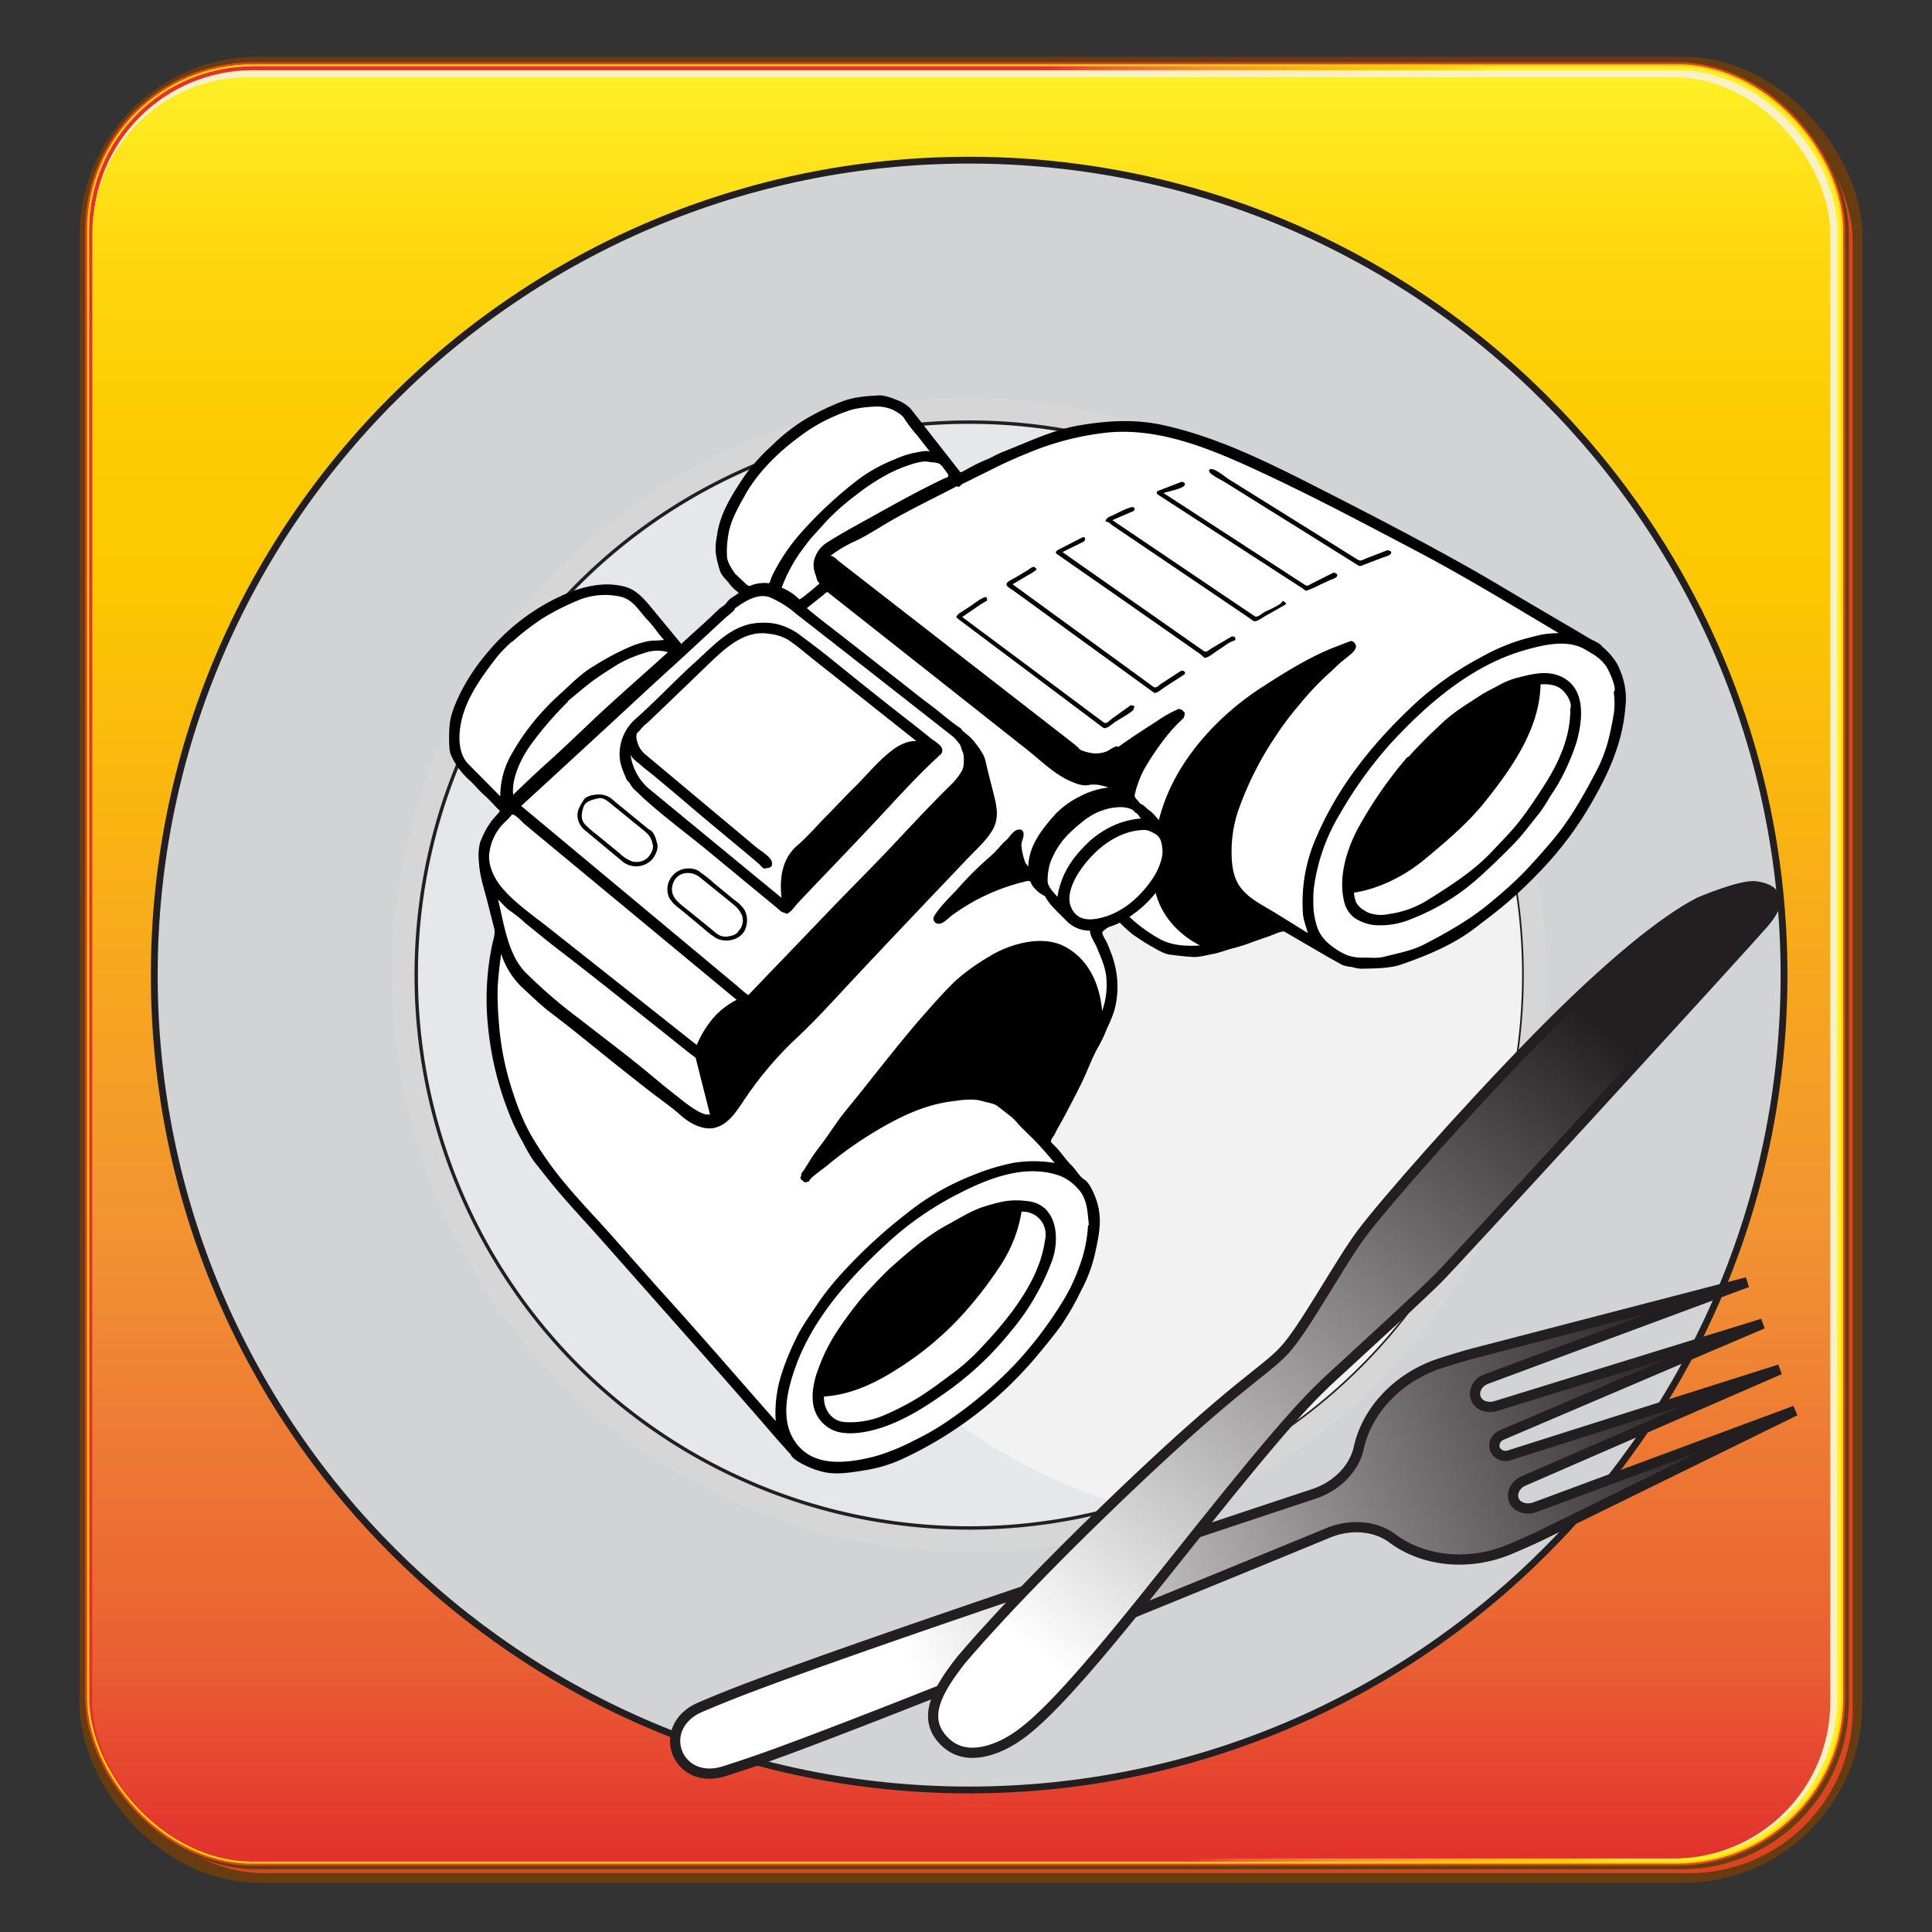 <svg xmlns="http://www.w3.org/2000/svg" xmlns:xlink="http://www.w3.org/1999/xlink" viewBox="0 0 566.93 566.93"><rect x="0" y="0" width="566.93" height="566.93" fill="#333333" stroke="none"/><defs><style>.cls-1{isolation:isolate;}.cls-2{fill:#683c11;}.cls-3{fill:#db441e;}.cls-4,.cls-5{fill:none;}.cls-4{stroke:#db441e;stroke-width:2.4px;}.cls-10,.cls-12,.cls-14,.cls-15,.cls-4,.cls-5{stroke-miterlimit:10;}.cls-5{stroke:#ffce00;stroke-width:1.2px;}.cls-6{fill:url(#Orange_Yellow_2);}.cls-7{mix-blend-mode:overlay;}.cls-8{fill:#f9f0c4;}.cls-9{fill:url(#Orange_Yellow_2-2);}.cls-10{fill:#d1d3d4;stroke-width:2px;}.cls-10,.cls-12,.cls-14,.cls-15{stroke:#231f20;}.cls-11{fill:#d6d6d6;}.cls-12{fill:#e6e7e8;}.cls-13{fill:#f2f2f2;mix-blend-mode:multiply;}.cls-14,.cls-15{stroke-width:3px;}.cls-14{fill:url(#White_Black);}.cls-15{fill-rule:evenodd;fill:url(#White_Black-2);}.cls-16{fill:#fff;}</style><linearGradient id="Orange_Yellow_2" x1="456.99" y1="269.5" x2="327.98" y2="279.42" gradientUnits="userSpaceOnUse"><stop offset="0" stop-color="#ffef26"/><stop offset="0.02" stop-color="#ffea21"/><stop offset="0.1" stop-color="#fed70f"/><stop offset="0.19" stop-color="#fdcc04"/><stop offset="0.28" stop-color="#fdc800"/><stop offset="0.67" stop-color="#f18f34"/><stop offset="0.89" stop-color="#e95f32"/><stop offset="1" stop-color="#e3312d"/></linearGradient><linearGradient id="Orange_Yellow_2-2" x1="283.22" y1="21.51" x2="283.22" y2="544.23" gradientTransform="translate(-1.13 1.13)" xlink:href="#Orange_Yellow_2"/><linearGradient id="White_Black" x1="498.83" y1="654.78" x2="485.43" y2="406.95" gradientTransform="translate(715.8 -195.85) rotate(70.06)" gradientUnits="userSpaceOnUse"><stop offset="0" stop-color="#fff"/><stop offset="1" stop-color="#231f20"/></linearGradient><linearGradient id="White_Black-2" x1="426.58" y1="600.45" x2="413.18" y2="352.41" gradientTransform="matrix(0.74, 0.67, -0.67, 0.74, 395.43, -240.93)" xlink:href="#White_Black"/></defs><title>icon</title><g class="cls-1"><g id="Layer_1" data-name="Layer 1"><rect class="cls-2" x="23.34" y="16.63" width="523.17" height="535.87" rx="52.54" ry="52.54"/><rect class="cls-3" x="29.57" y="22.87" width="514.1" height="526.8" rx="48" ry="48"/><rect class="cls-2" x="26.17" y="19.46" width="516.36" height="529.07" rx="49.13" ry="49.13"/><rect class="cls-4" x="26.17" y="19.46" width="514.1" height="526.8" rx="48" ry="48"/><rect class="cls-5" x="26.17" y="19.46" width="514.1" height="526.8" rx="48" ry="48"/><rect class="cls-6" x="26.17" y="19.46" width="514.1" height="526.8" rx="48" ry="48"/><g class="cls-7"><rect class="cls-8" x="27.31" y="20.6" width="511.83" height="524.54" rx="46.87" ry="46.87"/></g><rect class="cls-9" x="27.08" y="22.64" width="510.01" height="522.72" rx="45.96" ry="45.96"/><path class="cls-10" d="M523.51,286.13c0,132.05-107.06,239.12-239.12,239.12S45.27,418.18,45.27,286.13,152.33,47,284.39,47,523.51,154.06,523.51,286.13Z"/><path class="cls-11" d="M453.74,286.13A169.35,169.35,0,1,1,284.39,116.77,169.35,169.35,0,0,1,453.74,286.13Z"/><path class="cls-12" d="M446.64,286.13A162.25,162.25,0,1,1,284.39,123.87,162.25,162.25,0,0,1,446.64,286.13Z"/><path class="cls-13" d="M330.23,130.45a162.29,162.29,0,0,0,0,311.34,162.29,162.29,0,0,0,0-311.34Z"/><g id="_Grupo_" data-name="&lt;Grupo&gt;"><g id="_Grupo_2" data-name="&lt;Grupo&gt;"><path class="cls-14" d="M443.36,454.49c3.8-1.62,7.13-3.1,9.42-4.23l74-36.3-76.29,28.3c-2.42.9-5.16.18-6.14-1.82s.18-4.77,2.66-5.84l75.25-32.74L443.05,427a3.46,3.46,0,0,1-4.4-1.77h0a3.44,3.44,0,0,1,2.16-4.2l76.44-32.61L439,412.58c-2.19.67-4.58.07-5.61-1.63-1.4-2.3,0-5.25,2.78-6.29l76.53-28.39L432.89,397c-2.47.64-6,1.69-9.89,2.94-12.82,4.06-21.88,14-24.28,24.94-1.35,6.12-6.56,11.31-13.2,13.5C345.17,451.76,259.45,480.3,221,494.75c-5.74,2.16-10.89,4.23-15.49,6.21-13.46,5.77-7,23.19,7,18.79,4.78-1.5,10-3.28,15.8-5.4,38.56-14.1,122.14-48.34,161.43-64.54,6.46-2.67,13.8-2.14,18.84,1.61C417.62,458.15,431,459.77,443.36,454.49Z"/></g></g><path id="_Trazado_" data-name="&lt;Trazado&gt;" class="cls-15" d="M498.76,264.72s12.15-5.18,16.37-4.64,9.43,2.76,2.39,10.84-90.78,99.53-95.87,104.55-19.43,18.19-27,25.14-12,10.43-34.22,37.78-48.91,63-62.57,71.61c0,0-12.15,8.64-20.11,1.55s-2.38-15.78,4-24.08c0,0,14.2-17.4,47.85-49.55s41.61-35.44,47.44-41.86,16-25.26,22.38-33.87,30.27-35.84,51.55-57.53S488.4,270,498.76,264.72Z"/><g id="g3"><path id="path5" d="M470.16,189.75c-.71-1.09-2.48-1.66-3.65-2.35l-3.36-2-14.5-8.51c-6.2-3.64-12.35-7.39-18.64-10.9-14.27-8-28.77-15.5-43.34-22.91s-29.44-14.85-45.45-18.35c-8.23-1.8-16.4-1.3-24.64.12-7.86,1.36-15,4.92-22.37,7.78-1.82.71-3.46,1.78-5.31,2.47a56.13,56.13,0,0,0-5.3,2.66c-.3.15-1.62,1-1.81.78l-1.13-1.45-4.7-6-8.54-10.92a9.67,9.67,0,0,0-3.62-2.54,26.84,26.84,0,0,0-2.62-1,11.12,11.12,0,0,0-2.84-.62c-4.15.21-7.84.43-11.76,2a72.2,72.2,0,0,0-10.68,5.27,53.59,53.59,0,0,0-9.3,7.38,57.49,57.49,0,0,0-8,8.82c-3.57,5.31-7.4,11.19-8.2,17.69A19.15,19.15,0,0,0,210,162a29.93,29.93,0,0,0,1.27,5.5c.42,1.33,1.67,2.46,2.54,3.48a11.54,11.54,0,0,0,3,2.94,12.22,12.22,0,0,1-2,1.39,7.28,7.28,0,0,0-1.66,1.62c-.38.63-1.52,1.22-2.08,1.73-.81.74-1.6,1.53-2.4,2.29-2.87,2.7-5.84,5.28-8.75,8l-8.83-10.7c-2.06-2.49-4.37-5.17-7.63-6.06-7.79-2.13-16,1-22.76,4.67a61.91,61.91,0,0,0-17.82,14.81,58.16,58.16,0,0,0-7.16,10.49c-1.69,3.26-3.53,7.2-3.81,10.91a43.78,43.78,0,0,0,0,6.7c.13,1.83,1.39,3.74,2.36,5.26a24.15,24.15,0,0,0,3.83,4.23c1.37,1.31,2.55,2.8,4,4.07s2.71,2.74,4.08,4.11c.46.46.68.43.26.92l-1.23,1.42a15.88,15.88,0,0,0-1.66,2.13,25.73,25.73,0,0,0-2.69,5.37,16.31,16.31,0,0,0-.31,5.81c.18,3.83,1.5,7.65,2.44,11.35l2,7.85c.41,1.6-.07,2.78-.45,4.42a77.75,77.75,0,0,0-1.27,25.1,92.76,92.76,0,0,0,5.72,23.91,63.69,63.69,0,0,0,4.58,9.72,44.76,44.76,0,0,0,3.18,5.44l4.3,5.39c4.67,5.86,9.9,11.33,14.87,16.93L193.45,383c10.79,12.19,21.64,24.36,32.27,36.68q1.71,2,3.44,3.93l2.26,2.54c.16.18.63.57.66.7.31,1.24,3.39,2.79,4.46,3.28a25.19,25.19,0,0,0,5.23,1.84c3.94.85,8.16.08,12.08-.54a42.07,42.07,0,0,0,10.67-3.18,114.24,114.24,0,0,0,39.27-29.79c2.58-3.07,5.08-6.12,7.46-9.34a78,78,0,0,0,6-10.42,42.77,42.77,0,0,0,4-10.55c.82-3.77,1.8-7.87,1.39-11.76a19.65,19.65,0,0,0-1.45-5.66c-.59-1.4-1.66-3.78-3-4.58s-2.63-3.13-3.91-4.35-2.49-3-3.75-4.45c-.61-.71-1.28-1.36-1.94-2s.56-1.81.89-2.5c.78-1.64,1.77-3.22,2.62-4.83,1.86-3.53,3.73-7,5.46-10.6s3-7.35,5-10.7a44.09,44.09,0,0,0,2.35-5.11,35.9,35.9,0,0,0,2.05-5,26.36,26.36,0,0,0,.59-11.43,28.34,28.34,0,0,0-1.6-5.78c-.35-.88-.68-1.76-1.06-2.63-.27-.62-1.57-2.57-1.41-3.21s4.6-3.35,4.69-3.27a38.52,38.52,0,0,0,4.34,4c1.8,1.23,3.54,2.42,5.45,3.47,1.56.86,3.56,2.14,5.34,2.37,2.17.29,4.31.52,6.48.68,1.93.14,4.18-.51,6.07-.85s3.89-1.17,5.83-1.66a53.12,53.12,0,0,0,5.43-1.7c1.83-.68,3.66-1.32,5.51-1.94.89-.3,3.63-1.65,4.35-1.24l12.27,7.14c1.55.9,3.14,1.75,4.71,2.63a10.31,10.31,0,0,0,2.67.55,13.21,13.21,0,0,0,2.76.53c4-.12,8.4,0,12.21-1.38,7.39-2.58,14.85-5.7,21.14-10.49,3.29-2.5,6.59-5,9.71-7.65,3.4-2.93,6.46-5.92,9.57-9.16a101.82,101.82,0,0,0,14-18.28c4.23-7.1,7.86-14.25,9.78-22.34a50.62,50.62,0,0,0,1.16-7.46,20.54,20.54,0,0,0-.22-6.44,24.06,24.06,0,0,0-2.2-6.27,19.68,19.68,0,0,0-4.38-5.05"/><path id="path7" class="cls-16" d="M240.23,171.45c-.65.52-5.41,4.68-5.71,4.4a15.12,15.12,0,0,0-5.15-3.39,46,46,0,0,1,5.57-10.53c1.22-1.61,2.27-3.13,3.63-4.64l4-4.42a66,66,0,0,1,8.55-7.53,61.2,61.2,0,0,1,10.23-6.64,45,45,0,0,1,5.33-2.2c1.48-.51,4.14-1.32,5.68-1,1.87.41,3.1-.16,4.34,1.63.42.61,1,1.27,1.34,1.84.75,1.11-.33,1.12-1.36,1.62-7.14,3.41-14.12,7.3-21,11.13-4.38,2.43-8.87,4.84-13.09,7.54a8.55,8.55,0,0,0-3.85,6,7.75,7.75,0,0,0,.6,3.44c.22.49.24,1,.45,1.54s.85.89.51,1.18"/><path id="path9" class="cls-16" d="M215.66,168.3c-.94-1.46-2.24-3.22-2.33-5a28.43,28.43,0,0,1,.42-6.52c.67-4.07,2.77-7.69,4.73-11.24,3.79-6.87,9.75-12.7,16-17.31a47.34,47.34,0,0,1,10.17-6,44.46,44.46,0,0,1,5.5-2.07,33.75,33.75,0,0,1,6.09-.82,11.89,11.89,0,0,1,5.4.75c1.23.56,3.15,1.63,3.82,2.88a38,38,0,0,0,3.65,4.74c1.18,1.54,2.38,3.07,3.58,4.6l.16.21c-.89-.48-3.54.2-4.78.4a28.19,28.19,0,0,0-5.67,1.93,46.39,46.39,0,0,0-10.07,5.5,120.44,120.44,0,0,0-17.57,16.31A57.21,57.21,0,0,0,226.56,169a11.32,11.32,0,0,0-.52,1.45c-.32.89-.33.69-1.22.62a11.31,11.31,0,0,0-3.35.36c-1.46.37-1.49,1-2.68-.17l-3.12-2.95"/><path id="path11" class="cls-16" d="M215.64,178.55c2.78-2,6.74-4.65,10.37-3.23a29.54,29.54,0,0,1,7.57,4.77l21,16.41L278.17,215l1.53,1.2a14.82,14.82,0,0,1,1.76,2c.64.75.58,1.72,1.09,2.53a6.63,6.63,0,0,1,.26,2.5,6.26,6.26,0,0,1-.48,2.84,18.12,18.12,0,0,1-3,3.93c-6,5.89-11.7,12-17.46,18.15-5.61,5.95-11.41,11.73-17.09,17.61-5.35,5.55-10.67,11.13-16,16.67q-4.59,4.74-9.12,9.52c-.2.21-3.19-2.5-3.48-2.75l-49.39-41.16-13.85-11.54q18-16.5,35.89-33.08c4.78-4.44,9.65-8.79,14.43-13.24l6.64-6.15,3-2.76c.58-.54,2.77-2.09,2.8-2.76"/><path id="path13" class="cls-16" d="M208.11,327c-1.35.36-3.42-1-4.57-1.68a54.07,54.07,0,0,1-4.73-3.54c-3.28-2.48-6.41-5.19-9.59-7.79-6.27-5.13-12.78-10-19.17-15a145.61,145.61,0,0,1-15.91-13.7c-5.18-5.37-6.25-14.35-8-21.31,1.3,1.08,2.37,2.63,3.83,3.5a42.33,42.33,0,0,1,4.4,3.58c2.89,2.33,5.77,4.7,8.72,7,6.94,5.29,13.76,10.72,20.6,16.14,5.5,4.37,11,8.72,16.49,13.13l2.51,2c.34.28,1.39.87,1.49,1.26l1.14,4.51,3.06,12.08-.26-.16"/><path id="path15" d="M206.78,309.7a23.88,23.88,0,0,1,5.86-9.84,14.84,14.84,0,0,1,4.77-3.41c1-.4,2.79-.6,3.38-1.22l12.15-12.59,45.73-47.38,4.54-4.71a12.37,12.37,0,0,0,1.39-1.87,9.52,9.52,0,0,0,1-2.11c.28-.79.12-1.63.48-2.41l2.31,9.11c.43,1.7,1.09,3.68.71,5.39a8.44,8.44,0,0,1-2.46,4.38c-5.49,5.89-11,11.72-16.52,17.63q-16.62,17.9-33.6,35.45c-4.71,4.87-9.63,9.5-14,14.64a87,87,0,0,0-6.38,8.42c-1.62,2.43-3.1,5.26-5.33,7.16l-4-16.65"/><path id="path17" class="cls-16" d="M166.5,205.84c2.21-1.82,4.39-3.69,6.65-5.44,2.58-2,5.33-3.66,8.08-5.43a37.58,37.58,0,0,1,8-3.39,11.09,11.09,0,0,1,6.77-.2c-6,5.45-12.06,10.74-18,16.18s-11.6,11.08-17.57,16.42c-3.36,3-6.6,6.11-9.84,9.24-.52-4.9,2.31-10.64,5.08-14.56a100,100,0,0,1,11.07-12.84c.08-.08-.16,0-.18,0"/><path id="path19" class="cls-16" d="M150.29,188.35a73,73,0,0,1,9.28-7.12,75,75,0,0,1,11-5.44,20.89,20.89,0,0,1,11.43-.72c3.89.85,5.58,4.36,8.15,7,1.69,1.75,3,3.9,4.66,5.67-1.37.3-3.09.14-4.59.4a28.07,28.07,0,0,0-5.63,1.78,77.77,77.77,0,0,0-10.54,5.65c-3.4,2-6.33,5-9.25,7.68a73.07,73.07,0,0,0-8,8.28,67.49,67.49,0,0,0-7,10.33,24.66,24.66,0,0,0-3,11.81l-9.36-9.45c-2.5-2.52-2.87-6.58-2.5-9.93.94-8.43,6.08-15.25,11.08-21.77a44.7,44.7,0,0,1,4.13-4.19"/><path id="path21" class="cls-16" d="M150.25,239c1-.08,2.95,2.22,3.67,2.82l9.43,7.82,27.19,22.53,25.62,21.23a22.63,22.63,0,0,0-6.8,5.25,30.21,30.21,0,0,0-4.9,8l-43.61-34.52c-4.55-3.6-9.55-7-13.33-11.37-2.25-2.61-4.07-6.1-4-9.62a15,15,0,0,1,5-10.23c.62-.58,1.16-1.25,1.73-1.89"/><path id="path23" class="cls-16" d="M319.28,359.49a40.77,40.77,0,0,1-2.57,12.21,53.06,53.06,0,0,1-4.86,10.19,115.39,115.39,0,0,1-14.54,19,124.49,124.49,0,0,1-19.05,16,74.08,74.08,0,0,1-10.14,5.86,62.08,62.08,0,0,1-11.32,4.6c-7.18,1.82-16.63,3.31-22.18-2.67-5.69-6.13-4.12-14.81-1.68-22.14,5.26-15.8,16.91-28.29,29.06-39.22a92.57,92.57,0,0,1,19.8-13.3c6.79-3.47,14.9-6.75,22.65-6.28a22.24,22.24,0,0,1,6.79,1.38,14,14,0,0,1,4.87,3.47c3,3,3,7,3.42,11l-.25-.15"/><path id="path25" d="M318.24,307.19a4.33,4.33,0,0,1-.63,2.23c-.6,1-1.07,2.12-1.57,3.19-1,2.17-2.28,4.23-3.29,6.41-2.15,4.59-4.64,9-6.82,13.54-5.45-5.41-11.08-12.91-19.55-13-4,0-7.92,0-11.75,1.1a69.63,69.63,0,0,0-11.37,4.09A110.63,110.63,0,0,0,253,330.45c-2.84,1.79-5.58,3.73-8.34,5.64,10-13,20-25.83,30.76-38.25a76.1,76.1,0,0,1,7.79-8.12,55.43,55.43,0,0,1,10.09-6.78c3.34-1.79,7.54-3.46,11.37-3.49,3.62,0,8.28,1.32,10.54,4.33a22.43,22.43,0,0,1,4.75,11,31.06,31.06,0,0,1-1.46,12.6l-.26-.16"/><path id="path27" class="cls-16" d="M243.58,163.19a36.84,36.84,0,0,1,7.62-4.51c3.34-1.6,6.58-3.74,9.78-5.6,6.46-3.75,13.3-7,19.91-10.46.37.8,1.08-.42,1.63-.68,1.06-.51,2.12-1,3.17-1.55,1.8-.91,3.63-1.77,5.43-2.69,3.34-1.69,6.84-3.28,10.31-4.67a83,83,0,0,1,24.15-6.16c15.7-1.31,31.06,5.46,45,11.94,15.34,7.15,30.31,15.12,45.29,23,13.93,7.34,27.36,15.55,40.81,23.55l.72.43a30.83,30.83,0,0,0-5.45.51c-2,.52-4.08,1-6.1,1.63a59.59,59.59,0,0,0-11.39,5,92.34,92.34,0,0,0-19.16,13.48c-12,11.15-22.51,24-29,39.22a46.7,46.7,0,0,0-4,21.7c0,2.31.9,4.29,1.46,6.47q-4.89-3.06-9.81-6.08c-3.62-2.21-7.52-4-10.05-7.48-2.29-3.14-2.57-7.43-2.49-11.14a36.79,36.79,0,0,1,1.84-10.94,95,95,0,0,1,11-22,89.72,89.72,0,0,1,7.14-9.49,83.24,83.24,0,0,1,7.93-8.5c1.46-1.26,2.78-2.65,4.24-3.91,1.24-1.07,3.22-2.39,4-3.57.67-1,.34-1.89-.75-2.54-.28-.17-.89.11-1.2.23l-3.81,1.47c-7.41,2.86-14.49,7.31-21.15,11.58-13.07,8.37-25.12,21.31-29.79,36.39-2.34,7.54-3.54,15.18-2,23,1.45,7.42,6.73,13.29,13.3,16.63-3.9.2-8,.09-11.54-1.75a44.58,44.58,0,0,1-9.42-6.84c-1-.88-2.11-2.57-3.47-2.23-.39.1-.81.6-1.17.86L323.11,270c-1,.74-3.19,1.76-3.24,3.2s1.44,3.43,2,4.86c1.15,2.8,2.63,6,2.79,9a23,23,0,0,1-1.25,9.63c-.65-7.84-4-15.47-11.32-19.11-6.71-3.33-16.28-.45-22.23,3.36a59.89,59.89,0,0,0-9.63,7c-3,2.92-5.8,6.07-8.59,9.23-5.19,5.86-10.1,12.07-15,18.21q-4.24,5.37-8.57,10.67c-2.33,2.86-4.28,6-6.49,9-1.17,1.57-2.37,3.11-3.45,4.75L236,343.21c-.27.41-1,1.15-.89,1.52s-.29.57-.2.92c.14.54.35.59.64.82s.4.45.77.46c.22,0,1.24-.27,1.2-.41-.16-.64,4.26-3.72,4.83-4.2,1.23-1,2.46-2.05,3.73-3a113.15,113.15,0,0,1,11.37-7.68c6.58-3.92,13.77-7.37,21.44-8.4,3-.41,6.53-1,9.53-.09,1.31.41,3.3.61,4.37,1.48,1.27,1,2.57,2,3.84,3s2.14,2.28,3.24,3.34,2.15,2.13,3.23,3.18c2.26,2.23,4.3,4.69,6.38,7.11a37.11,37.11,0,0,0-12.26,0,64.58,64.58,0,0,0-11.63,3.55,74.14,74.14,0,0,0-19.79,11.48,149.13,149.13,0,0,0-18.56,17.12,79.7,79.7,0,0,0-7.15,8.93c-2.21,3.35-4.78,6.78-6.48,10.42A73.89,73.89,0,0,0,229,404.28,38,38,0,0,0,227.62,417c-10.48-11.9-20.84-23.92-31.46-35.69-5.53-6.13-11-12.35-16.46-18.51s-11.41-12.17-16.44-18.69a102.9,102.9,0,0,1-7.43-11A62.71,62.71,0,0,1,151,322a84.36,84.36,0,0,1-4.67-22.83,82.42,82.42,0,0,1-.28-9.61c.17-3.27.59-6.44,1-9.68a24.34,24.34,0,0,0,6,9.73c2.89,2.62,5.61,5.35,8.74,7.71,6.25,4.73,12.3,9.74,18.43,14.64q5.26,4.2,10.57,8.34c2.94,2.29,6.14,4.45,8.91,6.94,2.53,2.29,6.57,4.58,10.13,3.68,3.78-1,5.95-4.33,8-7.33a104.75,104.75,0,0,1,15.6-18.68c5.69-5.29,11-11.15,16.3-16.85C261,276,272.46,264,283.86,252c2.53-2.66,5.47-5.22,7.36-8.39,2-3.43,1.32-6.86.38-10.55L289.81,226c-.4-1.56-.61-3.49-1.48-4.87a26.46,26.46,0,0,0-3.55-4.73c-.64-.63-1.4-1.14-2.07-1.74-.45-.41-.64-.84-1.06-1.12-2.78-1.81-5.86-4.61-8.8-6.79-3.14-2.32-6.15-4.79-9.23-7.18-6.67-5.2-13.3-10.46-20-15.63-2.32-1.8-4.62-3.59-6.86-5.48l5.4-4.32c.67-.54.56-.49,1.18,0l6.4,5.05,25.54,20.16,26,20.55c3.89,3.07,8.06,7.22,12.63,9.24,1.66.73,3.82,1.65,5.59,1.2a9.74,9.74,0,0,1,2.95,0,23.4,23.4,0,0,1,2.86.75,23.54,23.54,0,0,0-8.58,2.69,25.66,25.66,0,0,0-6.91,5c-4,4.41-7.9,9.29-8.08,15.5-.56-.8-.87-.85-1.16-2a18.28,18.28,0,0,1-.86-4.25c0-1.39.92-2.41.58-3.75s-2-.86-2.69-.3a15,15,0,0,0-1.81,2c-.57.7-1.35,1.2-1.89,1.87a33.48,33.48,0,0,1-4.14,4.17,97.78,97.78,0,0,0-8.49,8.49c-2.34,2.59-5.43,5.44-7.15,8.31a1.47,1.47,0,0,0,1.11,2.23c1.39.25,2.94-1.58,4.06-2.41a59.48,59.48,0,0,1,21.09-9.85c.77-.2,1.89-.63,2.11.23a5.08,5.08,0,0,0,1.06,1.59,9.14,9.14,0,0,0,3.85,2.67c3.61,1.29,7.8,0,11.26-1.25,3.29-1.23,6.46-4,8.87-6.47,2.82-2.91,5.33-6,6.61-9.92,1-3,2.14-7.65-.06-10.45-.43-.54-1.28-1.18-1.11-1.92a24,24,0,0,1,.83-3A26.25,26.25,0,0,1,336,225.3a77.47,77.47,0,0,1,6.3-9.23c1-1.3,2.18-2.54,3.31-3.76a17.78,17.78,0,0,0,1.76-1.72,4.27,4.27,0,0,0,.3-1.39c-.42-.48-.59-.8-1.13-1-.81-.33-.84-.07-1.55.22a38.16,38.16,0,0,0-5.76,3.36c-3.75,2.4-7.46,4.79-11.06,7.4-.47-.69-2.74,1-3.28,1.24a8.4,8.4,0,0,1-5.18.45,11.56,11.56,0,0,1-2.66-.84c-.4-.24-.62-.67-.93-.91L314.77,218l-19.42-15.09-49.06-38.12c-.6-.47-1.81-1.88-2.7-1.63"/><path id="path29" d="M242.57,166.06l40.68,31.63,31,24.13-.05-.2-.21.05c1.87,1.89,4.84,2.55,7.39,2.49-.67.58-1.31,1.2-1.94,1.8-.81.77-1.14,1.33-2.26.94a26.19,26.19,0,0,1-4.74-2.33c-3.12-1.85-5.91-4.65-8.79-6.89-6.53-5.08-12.92-10.35-19.48-15.39-6.4-4.92-12.63-10-19-15q-5.11-4-10.22-8c-3.14-2.44-6.61-4.73-9.56-7.39-.82-.74-2.19-1.42-2.45-2.45-.3-1.19-1.23-2.44-.73-3.74l.31.36"/><path id="path31" d="M338.15,216.21c-1.58,2.25-3.2,4.5-4.61,6.86-.63,1.05-1,2.25-1.61,3.28a36.72,36.72,0,0,0-1.59,3.83,10.38,10.38,0,0,0-3.34-2,18.78,18.78,0,0,0-4-1.17c4.94-3.78,10-7.26,15.14-10.82"/><path id="path33" d="M297.09,252.13c.53.33.45,1.23.67,1.79a6.3,6.3,0,0,0,1.14,1.89A59.65,59.65,0,0,0,285.17,261c2.09-1.8,3.75-4.11,5.84-5.91,1-.89,1.86-1.85,2.88-2.73.75-.65,2.44-1.9,2.79-2.78.15.57.79,2.23.42,2.51"/><path id="path35" d="M361.31,274.9c-.52.86-2.84.72-3.38.86-1.15.29-4.31-1.09-5.3-1.68a23.54,23.54,0,0,1-8.41-8.28A21.78,21.78,0,0,1,341.4,254a41.42,41.42,0,0,1,1.46-11.52,67.08,67.08,0,0,1,10.56-21.3c5-6.49,11.52-11.62,18.12-16.41,5-3.66,10.59-6.49,16.08-9.36a68.77,68.77,0,0,0-7.05,7.41,121.12,121.12,0,0,0-7.78,9.89c-4.65,6.7-8.84,13.52-11.61,21.24-2.46,6.87-4.24,15.13-2.41,22.33a17.8,17.8,0,0,0,5.47,9,11.45,11.45,0,0,0,1.92,1.18c.71.46,1.28,1.11,2,1.54l5,3c-1.72,1-4,1.21-5.82,2-.79.35-5.81,2.23-6.07,1.86"/><path id="path37" class="cls-16" d="M473.53,203.07a23.28,23.28,0,0,1,.1,5.85c-.33,2.17-.76,4.27-1.23,6.41a43.91,43.91,0,0,1-3.78,10.61c-3.78,7.17-7.67,14.25-12.91,20.49-2.77,3.3-5.59,6.46-8.55,9.58a120.06,120.06,0,0,1-8.9,8.09c-6.15,5.31-13.13,9.3-20.3,13-3.6,1.87-8.06,2.7-12,3.69-1.84.47-4,.18-5.93.22a12.71,12.71,0,0,1-5.16-.9,21.89,21.89,0,0,1-5.23-3.43,11,11,0,0,1-3.11-4.59,23.83,23.83,0,0,1-1.07-5.12,41.49,41.49,0,0,1,.06-6.19,56.15,56.15,0,0,1,7.7-22,122.29,122.29,0,0,1,14.44-20.15c10.65-11.68,23.93-23.25,39.41-27.74,5.55-1.61,12.79-3.47,18.16-.26,2.45,1.46,4.15,2.27,6,4.76.75,1,3.49,6.83,2.31,7.65"/><path id="path39" d="M189,234.38c6.18,5.58,13,10.56,19.41,15.87l18.17,15c.75.62,1.52,1.23,2.24,1.89s1.11.53,1.74.9c.88.52,2.85-2.26,3.26-2.71,2.86-3.07,5.75-6.1,8.66-9.13,5.64-5.89,11.26-11.78,16.82-17.75,5.34-5.73,10.72-11.64,16.52-16.88a1.66,1.66,0,0,0,.58-2c-.26-1-2.54-2.31-3.52-3.12-3.27-2.7-6.65-5.27-10-7.89q-9.53-7.51-18.95-15.16c-3-2.43-6.05-4.71-9.11-7a18.31,18.31,0,0,0-5-2.72,16.06,16.06,0,0,0-6.12-.94c-8.48,0-13.67,6.13-19.47,11.35-6.11,5.5-11.73,11.57-17.88,17a13.75,13.75,0,0,0-4.53,10.39c0,2.7,1,4.72,2,7.18.19.47.74.78,1,1.22a6.26,6.26,0,0,0,1.18,1.66c1,.93,2,1.87,3,2.87"/><path id="path41" class="cls-16" d="M275.56,221.39c0,.16.12.26-.15.26a1.37,1.37,0,0,0,.41-.1l-.26-.15"/><path id="path43" d="M231.89,259.93a20.8,20.8,0,0,1,1.25-5.42c.8-1.91,2-2.89,3.31-4.47,2.58-3.21,6-6,8.87-8.92,2.65-2.67,5.28-5.4,7.9-8.11,2.84-2.94,5.56-6.14,8.66-8.81,2.84-2.45,5.94-4.21,9.83-3.36-5,5.86-10.72,11.08-15.87,16.78-5.43,6-11.06,11.85-16.65,17.71l-7,7.37c0-.54.16-2.8-.27-2.77"/><path id="path45" class="cls-16" d="M229.29,263.43,191,231.91a15.88,15.88,0,0,1-6-10.7c.21,1.26,2.14,2.48,3.07,3.33,1.3,1.18,2.77,2.19,4.11,3.33,3,2.53,6,5,9,7.58,6.26,5.37,12.66,10.58,19,15.91l2.49,2.11c.4.34,1.22,1.53,1.78,1.39,1-.25,2.22-.1,2.1-1.62-.14-1.79-3.34-3.54-4.57-4.57l-25.79-21.58-6.92-5.79a7,7,0,0,1-2.3-3.78,3.56,3.56,0,0,1-.12-2.2c.18-.4.84-.84,1.1-1.26a11.81,11.81,0,0,1,2.08-2l5.17-4.94L207.79,195c4.82-4.6,10.61-10.29,18-9a14,14,0,0,1,5.44,1.71c1.55,1.07,3.06,2.2,4.51,3.4,3.32,2.74,6.73,5.38,10.11,8.06q11.52,9.16,23.07,18.29c-3.73-.19-7.11,2.49-9.68,4.85-3,2.73-5.59,5.86-8.48,8.69s-5.41,5.6-8.16,8.37-5.66,6.18-8.74,8.83c-4.5,3.89-5.18,9.88-4.49,15.43,0,.17,0-.16,0-.15"/><path id="path47" d="M261,372.29c-2.79,2.77-5.51,5.56-8.08,8.54a114.31,114.31,0,0,0-7.69,10.43,52.44,52.44,0,0,0-5.17,10.63c-1.29,3.31-2.12,7.63-1.23,11.14a10,10,0,0,0,7.37,7.22c3.85.83,8.18,0,11.91-1.13,7.68-2.41,14.58-7,21.06-11.69a93.31,93.31,0,0,0,17.26-16.52,70.21,70.21,0,0,0,12.3-21c2.38-6.71,1.43-16.66-7.43-17.47a23.54,23.54,0,0,0-6.13,0A45.89,45.89,0,0,0,289,354c-3.79,1.13-7.46,3.49-10.92,5.36-6.28,3.38-11.74,8.19-17,12.88"/><path id="path49" class="cls-16" d="M306.73,363.32c-1,8.09-4.94,15-9.71,21.51a112.19,112.19,0,0,1-8.12,9.59,64.05,64.05,0,0,1-8.43,7.9c-3.48,2.57-6.86,5.17-10.51,7.5a77.36,77.36,0,0,1-10.72,5.55,25.1,25.1,0,0,1-11.3,1.93c-3.94-.29-6.17-3.61-6.15-7.22,0-7.7,4.52-15.28,9-21.33a105.75,105.75,0,0,1,17.35-18.36,110,110,0,0,1,9.55-7.05,72.26,72.26,0,0,1,11-5.63,26.34,26.34,0,0,1,11.57-2.16,6.7,6.7,0,0,1,6.55,7.28l0,.49"/><path id="path51" d="M412.78,222.39a122.69,122.69,0,0,0-14,20.16c-3.54,6.41-6.17,14.84-4.33,22.1a8.26,8.26,0,0,0,3,4.68,13,13,0,0,0,5.74,2.12,23.31,23.31,0,0,0,11.22-1.89,64.68,64.68,0,0,0,20.19-12.63c3.32-3,6.49-6.09,9.63-9.31,2.71-2.77,5-6,7.48-9a49.46,49.46,0,0,0,3-4.62c1-1.59,2.13-3.15,3-4.83a64.64,64.64,0,0,0,4.9-11.35c2-7,2.89-16.83-5.65-19.72-4-1.35-8.36-.06-12.27.93a23.63,23.63,0,0,0-5.08,2.17c-1.73.95-3.58,1.8-5.23,2.88-3.8,2.49-7.9,4.94-11.2,8.09-1.7,1.63-3.46,3.22-5.1,4.9l-3.2,3.28c-.58.6-1.34,1.77-2.14,2"/><path id="path53" class="cls-16" d="M460.78,207.82c.17,8.05-3.18,15.65-7.45,22.33-2.31,3.61-4.62,7.12-7.23,10.53-2.47,3.22-5.43,6.13-8.19,9.09-5.52,5.91-12.67,10.41-19.48,14.66a29.16,29.16,0,0,1-11,3.81,10.54,10.54,0,0,1-5.76-.37c-1.63-.74-3.55-2-4-3.86-1.9-7.5,1.73-16.11,5.52-22.48a108.59,108.59,0,0,1,14-18.86c5.35-5.73,11.43-11.52,18.28-15.45a55.55,55.55,0,0,1,11.52-5.38c3.34-1,8.54-2,11.44.61,1.31,1.18,2.83,3.51,2.45,5.37"/><path id="path55" d="M241.09,409.83c8-.31,15.39-3.74,22.06-8a92.84,92.84,0,0,0,18.71-15.41,116.29,116.29,0,0,0,11.84-15.26A40.4,40.4,0,0,0,300,353.91c-15.66,1.5-30.55,11-40.94,22.49-4.72,5.22-9.42,10.41-13.62,16.06a27.28,27.28,0,0,0-5.55,17.69l1.23-.31"/><path id="path57" d="M396.45,262.07c7.64-.94,15.59-4.91,21.53-9.83,6.45-5.36,12.84-10.74,18.07-17.33,8.07-10.15,16.49-22.26,16-35.78a70.82,70.82,0,0,0-22,9.71c-7.07,4.7-12.86,10.75-18.31,17.18a125.94,125.94,0,0,0-11.9,16.58c-1.73,2.9-3.78,6.17-4.4,9.52a27.57,27.57,0,0,0-.24,10.25l1.23-.31"/><path id="path59" d="M205.63,256.12c-1.13-1.35-3.62-1.48-5.18-1.09a6.12,6.12,0,0,0-4,3.3,6,6,0,0,0,0,5.27,11.56,11.56,0,0,0,3.16,3.17l6.48,5.39a31.59,31.59,0,0,0,3.85,3c3.15,1.88,8.16.51,9-3.26a6.55,6.55,0,0,0-.48-4.9,10.11,10.11,0,0,0-3-2.94l-6-4.94a33.86,33.86,0,0,0-3.81-3.05"/><path id="path61" class="cls-16" d="M217.72,269.41c.56.48.14,1.57,0,2.18-.18.8-.87,1.3-1.25,2a3.52,3.52,0,0,1-1.92,1,5.27,5.27,0,0,1-2.46.19c-1.33-.25-2.37-1.31-3.4-2.16l-6.6-5.36c-2.65-2.15-6-4.15-4.57-8.09,1.19-3.37,5.28-3.81,7.82-1.75l8.67,7c2,1.62,3.33,2.59,4,5.12l-.26-.15"/><path id="path63" d="M190.41,243.4,180,234.87a5.93,5.93,0,0,0-4-1.74c-1.51,0-4,.28-4.82,1.73s-1.94,2.92-1.7,4.9a5.88,5.88,0,0,0,2.4,4.06l10.65,8.86a6.39,6.39,0,0,0,8.5-.17c1-.89,2.23-3.24,1.86-4.72s-.82-3.67-2.43-4.4"/><path id="path65" class="cls-16" d="M191.5,247.7c.55,1.41-.75,3.39-1.75,4.26a5,5,0,0,1-4.38.78,10.73,10.73,0,0,1-3.57-2.36l-6.65-5.44a27.76,27.76,0,0,1-3.61-3.17c-1.22-1.41-.86-3.39-.31-5,.63-1.79,2.81-2.12,4.28-2.5s2.88.85,3.89,1.68l8.59,7a21.92,21.92,0,0,1,2.12,1.83,5.88,5.88,0,0,1,1.39,2.92"/><path id="path67" d="M331.87,206.9l-5.52,3.94c-.71.5-1.64,1.78-2.44,1.18l-8.28-6.17-27.38-20.4-5.9-4.39,5.66-3.88c.29-.2,1.45-.72,1.61-1s-.12-1.06-.36-1c-1.69.43-3.31,1.92-4.76,2.85l-3.1,2c-.33.21-.65.81-.73.83-.4.1.66.89.92,1.09l3.34,2.51,12.27,9.2,24.72,18.54,1.81,1.36c.84.63,2.94-1.35,3.53-1.75s5.49-3.14,5.36-3.66c-.06-.23.33-.4.2-.92-.07-.27-.75-.14-.95-.3"/><path id="path69" d="M346.55,196.85l-5.78,3.76c-.84.54-1.51,1.52-2.36.9l-8.63-6.29-27.47-20-5.18-3.77L303,168c.25-.14,1-.75,1.07-.76.44-.11-.43-.9-.77-.89-.51,0-1.23.66-1.63.91l-3.9,2.33c-1,.59-3.11,1.37-2.19,2.42a9.47,9.47,0,0,0,1.61,1.17l4.29,3.11L314.82,186l22.27,16.15,1.49,1.08c.66.48,2.32-1,3-1.46l5.79-3.76c.88-.57.05-1.35-.8-1.16"/><path id="path71" d="M361.44,186.76l-5.85,3.45c-.87.51-1.54,1.41-2.4.8l-8.8-6.16-27.73-19.4L311.78,162l6.07-3c.9-.44.71-1.8-.34-1.26l-6.59,3.39c-.8.41-1.59.87-.72,1.49l20.21,14.07L352.29,192c.16.11,1,.93,1.12,1,1,.21,3.13-1.67,3.9-2.13,1.45-.87,3.3-2.52,5-2.94.45-.12.19-1.54-.83-1.1"/><path id="path73" d="M376.28,176.45c0,.89-4.42,2.71-5.26,3.18s-2.06,1.71-2.87,1.17L359.54,175l-28.14-19-5-3.36,6-2.59c1-.41.46-1.44-.32-1.24-2.06.52-4.12,1.79-6.06,2.64a3.58,3.58,0,0,0-1.26.74s-.63,1-.1.9,1.35.82,1.65,1l4.35,2.94,13.69,9.26,22.26,15.06a6.83,6.83,0,0,0,1.31.89c.89.31,2.48-1,3.44-1.52l5.61-3.17c.92-.52-.2-1-.5-1.19l-.2.05c.08.3,0,.15,0,0"/><path id="path75" d="M391.38,168l-6.17,3.09c-1,.5-1.43,1.1-2.34.51l-9.33-6.06-28.07-18.23-4.06-2.63c1.8-.59,4.23-.93,5.84-1.92.95-.58.25-1.67-.85-1.25L339.94,144c-.71.27-.65.83-.07,1.2l22,14.27,20.28,13.14c.13.09,1.05.77,1.06.77a24.4,24.4,0,0,0,4.05-1.76l3.16-1.46a6.36,6.36,0,0,0,1.7-.78c.74-.78,0-1.25-.77-1.33"/><path id="path77" d="M407.15,161.44l-6.33,2.45c-1,.4-1.5.9-2.39.35l-9.36-5.84-28.67-17.88c-.72-.45-4.49-3.68-5.48-2.7s3.51,3,4.09,3.41l28.22,17.6L398.68,166c.41.25.92,0,1.51-.27l5.41-2.06c.77-.29,2.12-.51,2.55-1.24s-.59-.9-1-.95"/><path id="path79" d="M336.79,237.5c-2.19-2.69-6.71-3.1-9.87-2.3a28.43,28.43,0,0,0-10.61,5.16c-5.88,4.63-11.62,12.33-10.44,20.2.59,4,4.54,6.93,7.12,9.71a9.69,9.69,0,0,0,9.5,2.47,25,25,0,0,0,5.45-1.67,28.91,28.91,0,0,0,4.85-3,31.84,31.84,0,0,0,8.16-8.63c2.11-3.55,4.23-7.75,3.16-12a10.53,10.53,0,0,0-2.47-4.87c-1.47-1.57-3-4-4.85-5.09"/><path id="path81" class="cls-16" d="M335.27,243.55c-7.67.39-14.25,5.87-18.4,12-1.86,2.74-4,7.2-2.64,10.52,1.67,4.05,5.24,4.18,9.06,3.21,6.37-1.61,11.39-6.22,15-11.55,1.46-2.15,3.1-5.88,2.82-8.53-.17-1.57-.4-3.44-1.91-4.34-1.12-.66-2.48-1.53-3.92-1.3"/><path id="path83" class="cls-16" d="M333.1,238.43c-.79-1.26-2.75-1.54-4.11-1.58a16.39,16.39,0,0,0-5.44.94c-3.51,1.13-6.3,3.54-9,6a23.41,23.41,0,0,0-6.4,9.47,17.67,17.67,0,0,0-.73,5.32c0,1.63,1.93,3.48,2.88,4.59,1-6.36,4-11,8.52-15.46a27,27,0,0,1,7.11-5.07,24.31,24.31,0,0,1,8.86-2.46c-.41-.48-1.15-1.76-1.75-1.74"/></g></g></g></svg>